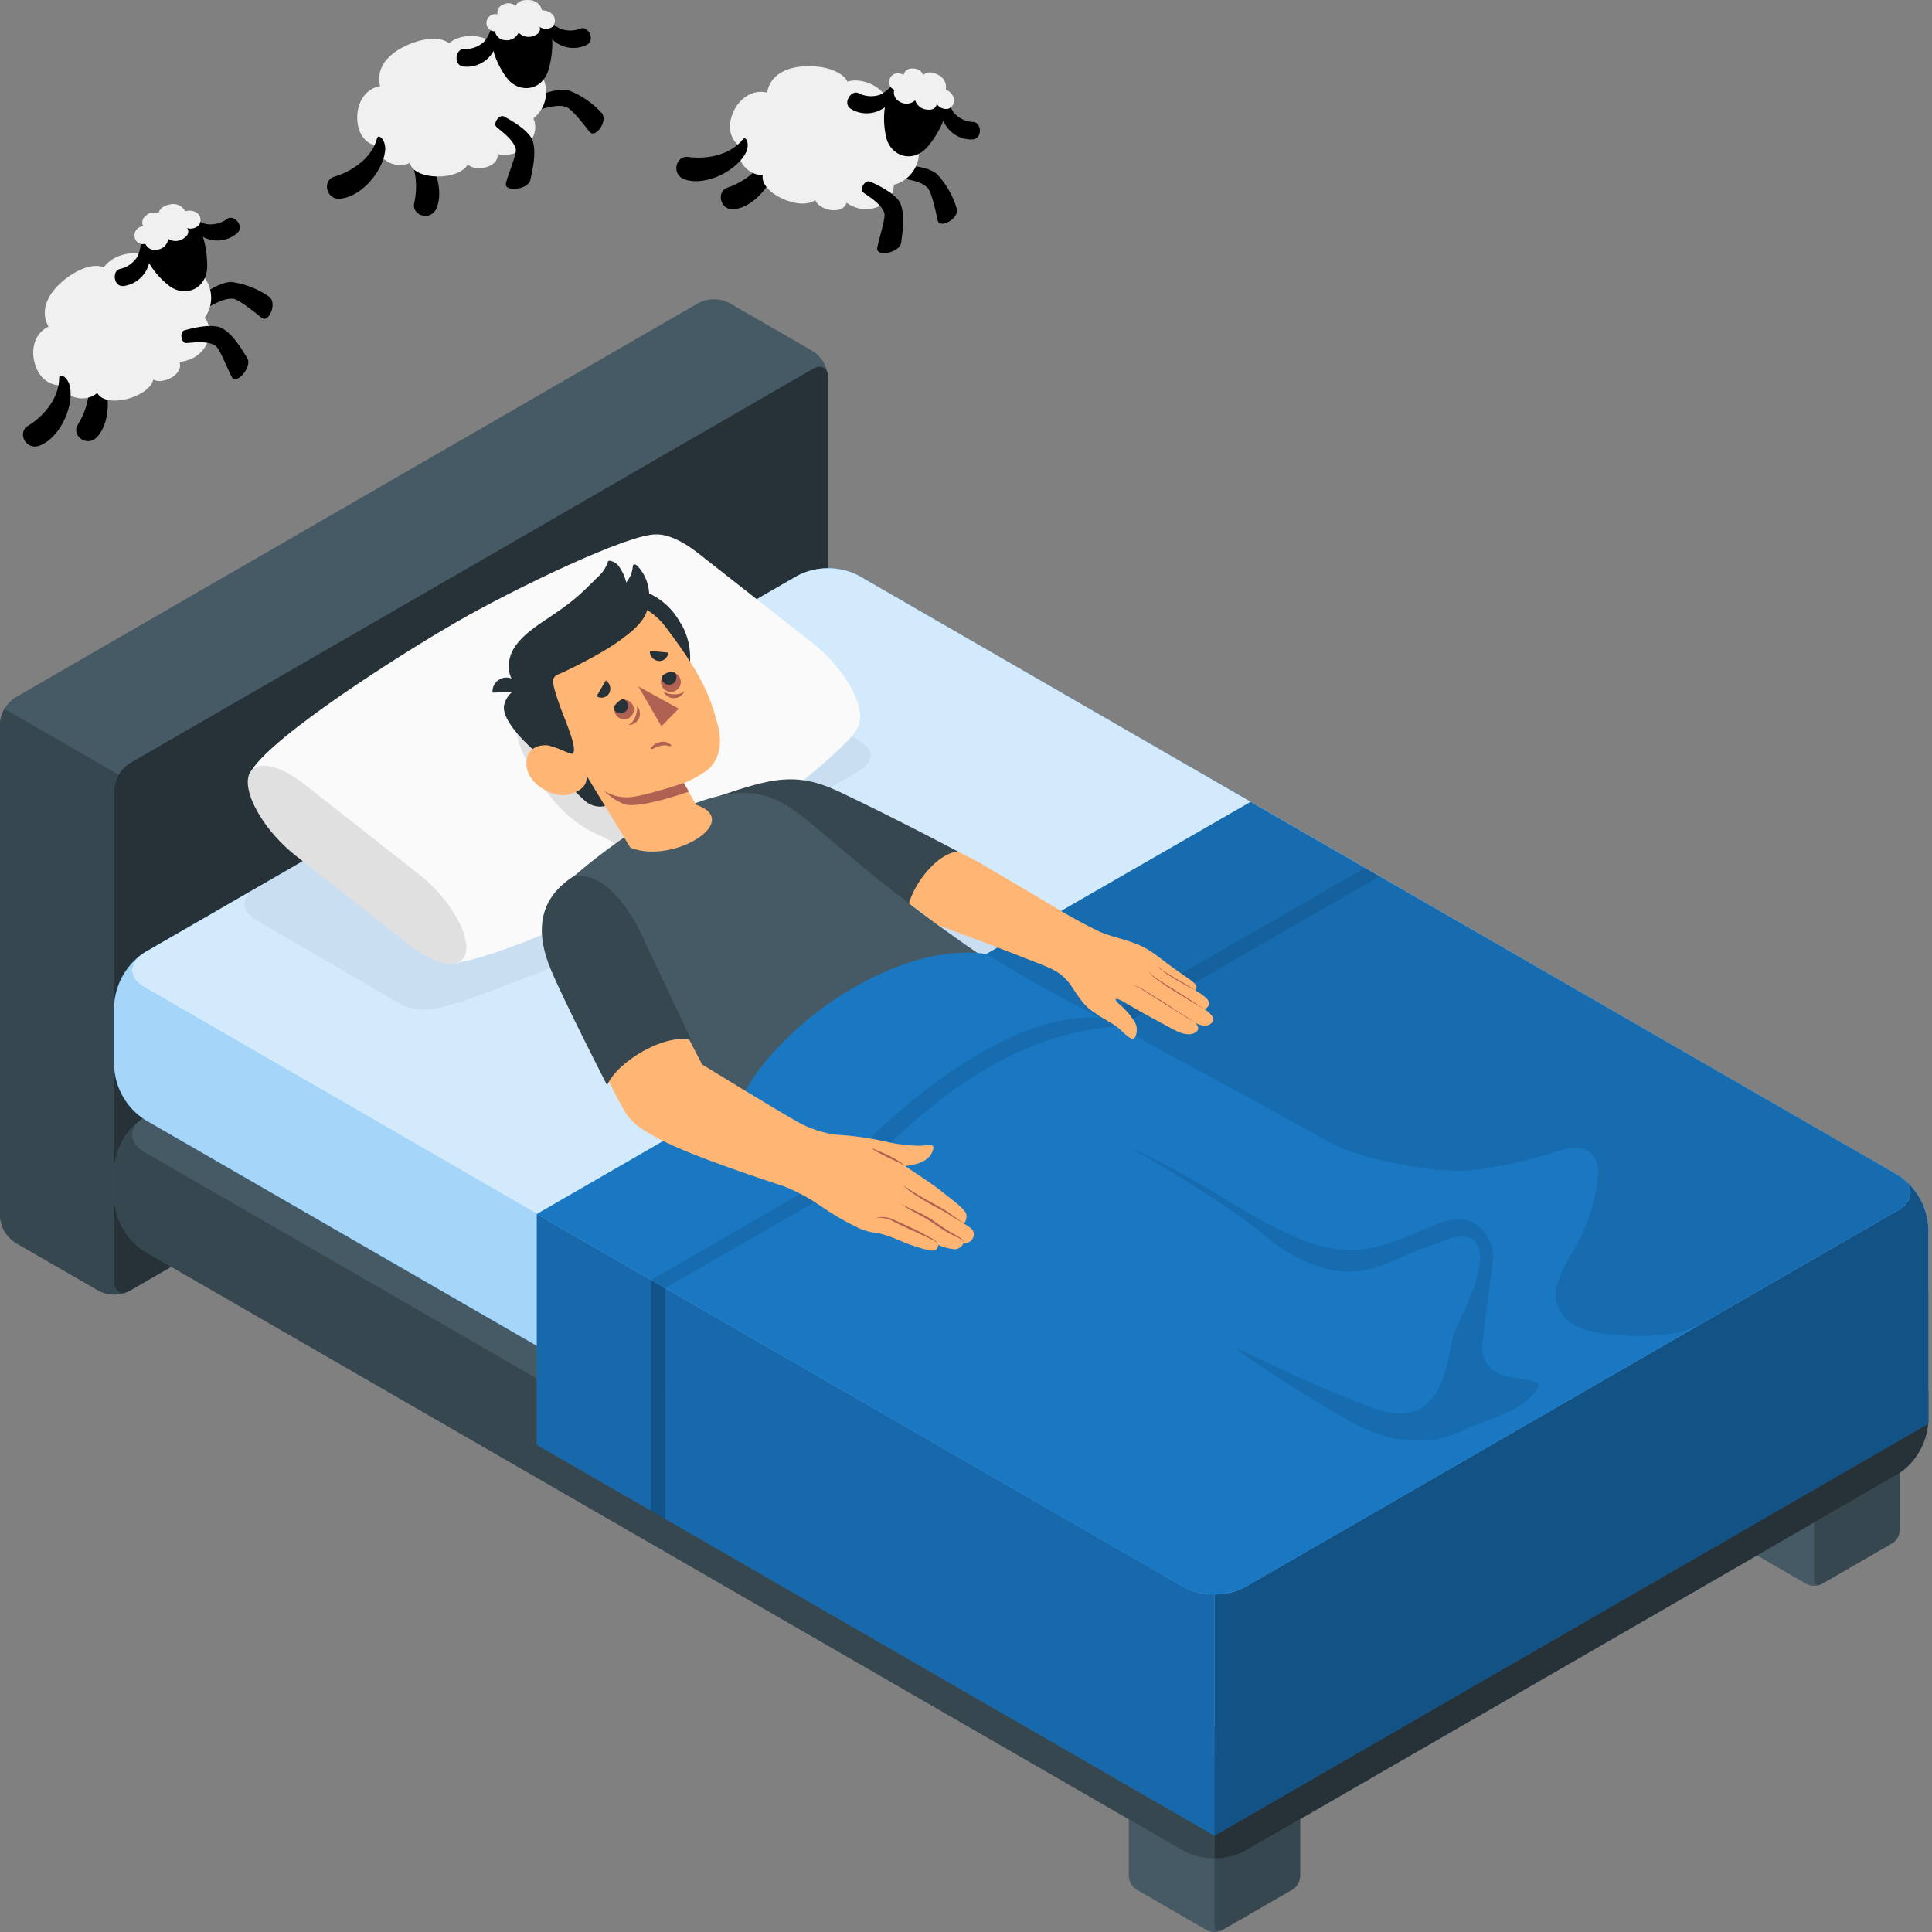 <svg width="71" height="71" viewBox="0 0 71 71" fill="none" xmlns="http://www.w3.org/2000/svg">
<rect x="0" y="0" width="71" height="71" fill="#808080" stroke="none"/>
<path d="M3.639 47.44L0.559 45.663C0.396 45.557 0.261 45.414 0.163 45.245C0.066 45.077 0.01 44.888 0 44.693V26.601C0.01 26.407 0.067 26.218 0.164 26.05C0.261 25.882 0.397 25.739 0.559 25.634L25.675 11.131C25.849 11.043 26.04 10.998 26.235 10.998C26.429 10.998 26.62 11.043 26.794 11.131L29.873 12.906C30.036 13.012 30.171 13.155 30.269 13.323C30.366 13.492 30.422 13.68 30.433 13.874V31.972C30.422 32.166 30.366 32.354 30.269 32.523C30.171 32.691 30.036 32.834 29.873 32.939L4.757 47.44C4.584 47.528 4.392 47.574 4.198 47.574C4.004 47.574 3.812 47.528 3.639 47.44Z" fill="#455A64"/>
<path d="M30.433 13.878V31.972C30.422 32.166 30.366 32.354 30.269 32.523C30.172 32.691 30.036 32.834 29.873 32.939L4.758 47.44C4.448 47.62 4.198 47.474 4.198 47.118V29.026C4.208 28.831 4.264 28.642 4.362 28.474C4.459 28.305 4.595 28.162 4.758 28.056L29.873 13.556C30.183 13.378 30.433 13.522 30.433 13.878Z" fill="#263238"/>
<path d="M4.628 47.503C4.468 47.561 4.297 47.586 4.127 47.575C3.957 47.565 3.791 47.52 3.639 47.443L0.559 45.666C0.397 45.56 0.261 45.417 0.164 45.248C0.067 45.08 0.011 44.891 0 44.697V26.601C0.007 26.407 0.063 26.217 0.164 26.051L4.362 28.473C4.261 28.64 4.205 28.829 4.198 29.024V47.121C4.196 47.425 4.376 47.575 4.628 47.503Z" fill="#37474F"/>
<path d="M47.501 64.269L44.912 62.775C44.826 62.73 44.73 62.707 44.633 62.707C44.535 62.707 44.44 62.73 44.353 62.775L41.763 64.269C41.68 64.321 41.612 64.393 41.565 64.478C41.556 64.494 41.551 64.514 41.542 64.53C41.507 64.6 41.486 64.676 41.482 64.753V68.955C41.488 69.047 41.514 69.137 41.559 69.218C41.603 69.299 41.666 69.369 41.741 69.422C41.741 69.422 41.754 69.435 41.761 69.439L44.349 70.933L44.384 70.946C44.415 70.962 44.447 70.974 44.481 70.984C44.53 70.995 44.58 71 44.63 71C44.727 71.002 44.823 70.979 44.909 70.933L47.499 69.439C47.58 69.386 47.648 69.314 47.696 69.23C47.745 69.146 47.773 69.052 47.778 68.955V64.753C47.773 64.656 47.745 64.562 47.697 64.478C47.649 64.394 47.582 64.323 47.501 64.269Z" fill="#455A64"/>
<path d="M44.91 70.933L47.5 69.439C47.581 69.386 47.649 69.314 47.698 69.23C47.746 69.146 47.774 69.052 47.779 68.955V64.753C47.779 64.573 47.655 64.503 47.5 64.591L44.912 66.086C44.831 66.139 44.763 66.21 44.714 66.294C44.665 66.378 44.637 66.473 44.631 66.57V70.771C44.631 70.951 44.757 71.023 44.91 70.933Z" fill="#37474F"/>
<path d="M69.535 51.546L66.947 50.052C66.86 50.007 66.764 49.984 66.667 49.984C66.57 49.984 66.474 50.007 66.388 50.052L63.798 51.546C63.715 51.598 63.647 51.669 63.6 51.755C63.6 51.771 63.585 51.791 63.576 51.807C63.541 51.876 63.522 51.952 63.519 52.03V56.232C63.525 56.324 63.551 56.414 63.596 56.495C63.64 56.575 63.703 56.645 63.778 56.699C63.784 56.705 63.791 56.711 63.798 56.715L66.388 58.21C66.398 58.215 66.409 58.219 66.42 58.223C66.451 58.238 66.484 58.251 66.517 58.26C66.566 58.271 66.616 58.277 66.666 58.277C66.764 58.279 66.861 58.256 66.947 58.21L69.535 56.715C69.617 56.663 69.684 56.591 69.733 56.507C69.781 56.423 69.809 56.328 69.814 56.232V52.03C69.809 51.933 69.781 51.839 69.732 51.755C69.684 51.671 69.616 51.599 69.535 51.546Z" fill="#455A64"/>
<path d="M66.947 58.21L69.536 56.715C69.617 56.662 69.685 56.591 69.733 56.507C69.781 56.423 69.809 56.328 69.814 56.231V52.03C69.814 51.85 69.689 51.78 69.534 51.868L66.946 53.363C66.864 53.416 66.796 53.487 66.747 53.572C66.698 53.656 66.67 53.751 66.665 53.848V58.052C66.667 58.231 66.787 58.3 66.947 58.21Z" fill="#37474F"/>
<path d="M29.314 27.198L5.317 41.048C4.99 41.26 4.718 41.547 4.523 41.884C4.328 42.222 4.216 42.601 4.196 42.99V44.051C4.217 44.44 4.329 44.818 4.524 45.155C4.718 45.492 4.989 45.778 5.315 45.99L43.512 68.025C43.859 68.201 44.242 68.293 44.631 68.293C45.02 68.293 45.403 68.201 45.75 68.025L69.747 54.176C70.073 53.964 70.344 53.678 70.538 53.341C70.733 53.005 70.845 52.627 70.865 52.239V51.177C70.844 50.789 70.732 50.411 70.538 50.074C70.344 49.737 70.072 49.451 69.747 49.239L31.551 27.198C31.205 27.022 30.822 26.93 30.433 26.93C30.044 26.93 29.66 27.022 29.314 27.198Z" fill="#455A64"/>
<path d="M70.865 51.172V52.233C70.844 52.621 70.731 52.999 70.537 53.336C70.343 53.673 70.072 53.959 69.746 54.172L45.744 68.027C45.4 68.209 45.015 68.301 44.625 68.293V64.647C45.015 64.655 45.4 64.563 45.744 64.381L69.741 50.532C70.317 50.197 70.356 49.672 69.854 49.312C70.148 49.529 70.391 49.809 70.566 50.13C70.741 50.451 70.843 50.807 70.865 51.172Z" fill="#263238"/>
<path d="M5.317 42.344C4.729 42.006 4.702 41.469 5.232 41.111C4.93 41.327 4.681 41.608 4.501 41.933C4.322 42.258 4.218 42.62 4.196 42.99V44.051C4.217 44.44 4.329 44.818 4.524 45.155C4.718 45.492 4.989 45.778 5.315 45.99L43.512 68.025C43.856 68.209 44.241 68.301 44.631 68.293V64.647C44.241 64.655 43.856 64.563 43.512 64.381L5.317 42.344Z" fill="#37474F"/>
<path d="M29.314 21.15L5.317 34.999C4.99 35.211 4.718 35.498 4.523 35.836C4.328 36.173 4.216 36.552 4.196 36.942V39.204C4.217 39.593 4.329 39.972 4.524 40.309C4.719 40.646 4.99 40.933 5.317 41.145L43.512 63.18C43.859 63.355 44.242 63.447 44.631 63.447C45.02 63.447 45.403 63.355 45.75 63.18L69.747 49.331C70.073 49.118 70.344 48.833 70.538 48.496C70.733 48.159 70.845 47.782 70.865 47.393V45.123C70.844 44.735 70.732 44.357 70.538 44.02C70.344 43.683 70.072 43.397 69.747 43.185L31.551 21.15C31.205 20.974 30.822 20.881 30.433 20.881C30.044 20.881 29.66 20.974 29.314 21.15Z" fill="#2196F3"/>
<path opacity="0.8" d="M5.317 36.289L43.512 58.333C43.859 58.508 44.242 58.6 44.631 58.6C45.02 58.6 45.403 58.508 45.75 58.333L69.747 44.483C70.365 44.123 70.365 43.548 69.747 43.19L31.551 21.15C31.205 20.974 30.822 20.881 30.433 20.881C30.044 20.881 29.66 20.974 29.314 21.15L5.317 34.999C4.698 35.361 4.698 35.94 5.317 36.289Z" fill="white"/>
<path opacity="0.05" d="M9.445 33.832L14.661 36.862C15.28 37.222 15.902 37.132 16.787 36.862C17.672 36.592 20.602 35.423 20.602 35.423C20.602 35.423 21.08 37.316 23.082 39.886C23.845 40.864 25.291 42.702 27.719 44.023L41.971 35.654L30.427 28.988L31.476 28.394C32.257 27.921 32.095 27.517 31.476 27.159L25.122 23.502L9.441 32.619C8.824 32.977 8.826 33.475 9.445 33.832Z" fill="black"/>
<path opacity="0.5" d="M70.865 45.123V47.388C70.844 47.776 70.731 48.153 70.537 48.49C70.343 48.826 70.072 49.112 69.746 49.325L45.744 63.179C45.4 63.362 45.015 63.454 44.625 63.446V58.591C45.015 58.599 45.4 58.508 45.744 58.325L69.741 44.476C70.317 44.141 70.356 43.616 69.854 43.256C70.149 43.474 70.393 43.755 70.567 44.077C70.742 44.4 70.844 44.757 70.865 45.123Z" fill="white"/>
<path opacity="0.6" d="M5.317 36.289C4.729 35.95 4.702 35.413 5.232 35.055C4.929 35.272 4.679 35.554 4.5 35.88C4.321 36.207 4.217 36.57 4.196 36.941V39.204C4.217 39.593 4.329 39.971 4.524 40.309C4.719 40.646 4.99 40.932 5.317 41.145L43.512 63.18C43.856 63.362 44.241 63.454 44.631 63.446V58.591C44.241 58.599 43.856 58.507 43.512 58.325L5.317 36.289Z" fill="white"/>
<path d="M31.602 26.432C31.69 25.713 30.911 24.454 29.862 23.632L25.641 20.317C25.055 19.856 24.508 19.628 24.125 19.64C23.136 19.594 18.909 21.63 16.801 22.844C14.693 24.058 10.07 27.006 9.247 28.308C8.973 28.734 15.822 35.569 16.787 35.389C18.932 34.981 22.95 33.074 25.047 31.792C28.476 29.7 30.49 27.921 31.217 27.155C31.562 26.786 31.584 26.585 31.602 26.432Z" fill="#FAFAFA"/>
<path d="M20.296 24.835C18.778 25.706 18.677 26.79 19.422 28.072C19.918 28.927 20.681 30.108 21.962 30.668C22.73 31.004 23.086 31.337 23.642 32.019C23.652 32.031 23.66 32.046 23.669 32.058C24.42 31.68 25.156 31.283 25.827 30.905L20.296 24.835Z" fill="#E0E0E0"/>
<path d="M10.851 31.432L15.072 34.747C16.122 35.571 17.051 35.646 17.133 34.927C17.216 34.208 16.443 32.949 15.394 32.127L11.173 28.812C10.124 27.988 9.194 27.912 9.112 28.632C9.029 29.351 9.799 30.603 10.851 31.432Z" fill="#E0E0E0"/>
<path d="M36.093 31.763C35.597 31.472 35.023 31.207 32.856 30.144C31.142 29.31 30.482 28.948 29.696 28.768C28.744 28.549 27.706 28.884 26.582 29.202L33.106 33.475L36.093 31.763Z" fill="#FFB573"/>
<path d="M26.465 29.238C28.332 28.621 29.24 28.339 30.835 29.094C32.911 30.073 35.209 31.297 35.209 31.297C34.404 31.331 33.218 32.776 33.297 33.981L26.465 29.238Z" fill="#37474F"/>
<path d="M23.173 30.614C22.454 31.098 21.763 31.624 21.105 32.19C20.565 32.706 21.13 32.869 21.285 33.591C22.184 37.873 29.697 41.684 29.697 41.684L37.143 35.841C34.906 34.383 32.765 32.781 30.735 31.046C28.936 29.524 28.141 28.65 25.837 29.418C23.941 30.046 23.173 30.614 23.173 30.614Z" fill="#455A64"/>
<path d="M25.014 22.912C24.857 22.613 24.641 22.348 24.378 22.134C24.116 21.921 23.813 21.762 23.488 21.668C23.163 21.575 22.822 21.548 22.486 21.59C22.151 21.631 21.827 21.74 21.534 21.91C21.242 22.08 20.987 22.308 20.784 22.579C20.582 22.85 20.437 23.16 20.357 23.489C20.278 23.818 20.266 24.159 20.322 24.493C20.378 24.826 20.501 25.145 20.683 25.43C20.705 25.468 20.732 25.504 20.755 25.542L20.289 26.993L19.147 25.385C19.131 25.25 19.065 25.125 18.962 25.035C18.859 24.945 18.726 24.897 18.59 24.9C18.521 24.902 18.453 24.919 18.39 24.949C18.328 24.978 18.272 25.02 18.227 25.072C18.181 25.124 18.146 25.184 18.124 25.25C18.103 25.316 18.095 25.385 18.101 25.454L18.82 25.429C18.676 25.552 18.574 25.716 18.529 25.9C18.413 26.364 19.113 27.195 20.002 27.891C20.002 27.891 21.313 29.33 21.62 29.524C21.812 29.636 22.039 29.671 22.255 29.619L21.944 26.5C22.429 26.691 22.961 26.725 23.466 26.599C23.971 26.473 24.424 26.192 24.762 25.797C25.101 25.401 25.308 24.91 25.354 24.391C25.401 23.873 25.284 23.353 25.021 22.903L25.014 22.912Z" fill="#263238"/>
<path d="M20.906 27.475C20.82 27.632 20.482 27.486 20.219 27.41C19.957 27.335 19.286 27.41 19.347 28.13C19.408 28.849 20.356 29.321 20.852 29.209C21.71 29.015 21.547 28.49 21.547 28.49L23.165 31.152C24.737 31.781 27.327 30.175 25.584 29.576L25.119 28.783C25.421 28.66 25.708 28.503 25.975 28.315C26.46 27.921 26.55 27.306 26.376 26.635C26.095 25.556 25.757 24.754 24.477 23.061C23.083 21.196 20.744 22.529 19.95 24.058C19.154 25.587 20.906 27.475 20.906 27.475Z" fill="#FFB573"/>
<path d="M23.405 25.941C23.445 26.069 23.367 26.524 23.09 26.642C23.172 26.644 23.253 26.622 23.322 26.578C23.392 26.534 23.447 26.471 23.48 26.396C23.514 26.321 23.525 26.238 23.511 26.157C23.498 26.076 23.461 26.001 23.405 25.941Z" fill="#AF6152"/>
<path d="M24.383 25.411C24.483 25.497 24.933 25.605 25.151 25.398C25.12 25.474 25.067 25.539 25 25.585C24.932 25.632 24.853 25.657 24.771 25.658C24.689 25.66 24.608 25.637 24.539 25.593C24.47 25.549 24.416 25.485 24.383 25.411Z" fill="#AF6152"/>
<path d="M24.66 27.38C24.609 27.327 24.545 27.289 24.474 27.27C24.403 27.251 24.328 27.252 24.257 27.272C24.128 27.294 24.012 27.366 23.934 27.471C23.927 27.479 23.922 27.488 23.921 27.498C23.921 27.574 24.083 27.477 24.101 27.466C24.163 27.437 24.228 27.416 24.295 27.403C24.354 27.391 24.415 27.387 24.475 27.392C24.503 27.394 24.531 27.398 24.558 27.405C24.585 27.416 24.613 27.422 24.642 27.423C24.671 27.423 24.666 27.389 24.66 27.38Z" fill="#AF6152"/>
<path d="M23.289 26.142C23.276 26.212 23.241 26.277 23.191 26.327C23.141 26.378 23.076 26.412 23.006 26.426C22.936 26.44 22.864 26.433 22.798 26.405C22.732 26.378 22.676 26.332 22.637 26.272C22.597 26.213 22.576 26.143 22.577 26.071C22.577 26 22.599 25.93 22.639 25.871C22.679 25.812 22.736 25.767 22.802 25.74C22.868 25.713 22.941 25.707 23.011 25.722C23.103 25.741 23.184 25.796 23.236 25.875C23.288 25.954 23.307 26.05 23.289 26.142Z" fill="#AF6152"/>
<path d="M24.995 24.943C25.018 25.01 25.021 25.083 25.003 25.152C24.985 25.221 24.947 25.283 24.893 25.331C24.84 25.378 24.774 25.408 24.703 25.418C24.632 25.427 24.56 25.415 24.496 25.384C24.432 25.352 24.379 25.303 24.343 25.241C24.308 25.179 24.291 25.108 24.296 25.037C24.301 24.966 24.327 24.898 24.371 24.841C24.414 24.785 24.474 24.742 24.541 24.72C24.631 24.69 24.729 24.697 24.814 24.739C24.899 24.78 24.964 24.854 24.995 24.943Z" fill="#AF6152"/>
<path d="M24.995 24.943C25.018 25.01 25.021 25.083 25.003 25.152C24.985 25.221 24.947 25.283 24.893 25.331C24.84 25.378 24.774 25.408 24.703 25.418C24.632 25.427 24.56 25.415 24.496 25.384C24.432 25.352 24.379 25.303 24.343 25.241C24.308 25.179 24.291 25.108 24.296 25.037C24.301 24.966 24.327 24.898 24.371 24.841C24.414 24.785 24.474 24.742 24.541 24.72C24.631 24.69 24.729 24.697 24.814 24.739C24.899 24.78 24.964 24.854 24.995 24.943Z" fill="#AF6152"/>
<path d="M24.674 25.15C24.605 25.173 24.53 25.168 24.465 25.136C24.399 25.104 24.349 25.048 24.325 24.979C24.275 24.837 24.392 24.776 24.536 24.725C24.68 24.675 24.793 24.657 24.843 24.801C24.866 24.869 24.862 24.945 24.83 25.01C24.798 25.075 24.742 25.125 24.674 25.15Z" fill="#263238"/>
<path d="M22.991 26.144C22.965 26.169 22.934 26.188 22.901 26.201C22.867 26.213 22.831 26.219 22.795 26.218C22.759 26.217 22.724 26.208 22.691 26.193C22.658 26.178 22.629 26.156 22.605 26.13C22.502 26.018 22.583 25.916 22.695 25.813C22.806 25.711 22.903 25.646 23.008 25.758C23.032 25.784 23.051 25.815 23.063 25.849C23.076 25.883 23.081 25.918 23.08 25.954C23.078 25.99 23.07 26.025 23.054 26.058C23.039 26.091 23.018 26.12 22.991 26.144Z" fill="#263238"/>
<path d="M21.036 27.697C20.972 27.736 20.473 27.463 20.22 27.409C19.871 27.335 19.067 25.277 19.067 25.277C18.912 25.15 18.798 24.98 18.739 24.788C18.679 24.596 18.677 24.391 18.732 24.198C18.862 23.589 19.554 23.108 20.036 22.788C20.38 22.558 20.723 22.326 21.044 22.069C21.364 21.811 21.657 21.517 21.943 21.227C22.121 21.079 22.256 20.886 22.333 20.668C22.336 20.649 22.345 20.631 22.358 20.617C22.367 20.611 22.377 20.608 22.387 20.606C22.397 20.604 22.408 20.604 22.418 20.607C22.549 20.633 22.665 20.706 22.745 20.813C22.872 20.991 22.964 21.192 23.015 21.405C23.08 21.32 23.137 21.228 23.184 21.132C23.221 21.025 23.246 20.913 23.258 20.801C23.259 20.786 23.264 20.773 23.272 20.761C23.277 20.755 23.284 20.75 23.291 20.747C23.299 20.743 23.307 20.741 23.315 20.741C23.34 20.744 23.364 20.752 23.386 20.765C23.408 20.778 23.427 20.795 23.441 20.815C23.642 21.034 23.778 21.305 23.831 21.598C23.886 21.89 23.863 22.191 23.767 22.472C23.612 22.9 23.227 23.202 22.867 23.47C22.08 24.069 20.686 24.715 20.491 24.795C20.225 24.905 20.312 25.175 20.56 25.903C20.79 26.535 21.259 27.562 21.036 27.697Z" fill="#263238"/>
<path d="M25.125 28.774C25.125 28.774 23.648 29.278 23.103 29.299C22.787 29.314 22.473 29.232 22.204 29.065C22.409 29.272 22.654 29.436 22.923 29.546C23.454 29.758 25.317 29.09 25.317 29.09L25.125 28.774Z" fill="#AF6152"/>
<path d="M21.925 25.588L22.262 25.006C22.338 25.055 22.394 25.13 22.417 25.218C22.44 25.306 22.429 25.399 22.386 25.479C22.364 25.517 22.334 25.55 22.298 25.577C22.263 25.603 22.222 25.622 22.179 25.632C22.136 25.642 22.091 25.644 22.048 25.636C22.004 25.629 21.963 25.613 21.925 25.588Z" fill="#263238"/>
<path d="M23.88 23.919L24.556 23.983C24.554 24.027 24.543 24.07 24.524 24.11C24.505 24.15 24.477 24.186 24.443 24.215C24.41 24.244 24.37 24.266 24.328 24.279C24.286 24.292 24.241 24.297 24.197 24.292C24.107 24.281 24.024 24.237 23.965 24.168C23.907 24.099 23.876 24.01 23.88 23.919Z" fill="#263238"/>
<path d="M23.461 25.227L24.308 26.691L24.94 26.042L23.461 25.227Z" fill="#AF6152"/>
<path opacity="0.1" d="M32.001 41.598C31.374 41.232 30.782 40.811 30.231 40.339C29.79 39.94 29.375 39.404 29.558 38.837L27.078 40.276C27.513 41.195 28.549 41.742 29.432 42.255C29.912 42.526 30.392 42.789 30.871 43.046L31.432 43.337C34.17 44.737 37.024 45.908 39.873 47.075C40.218 47.217 40.593 47.363 40.952 47.276L32.001 41.598Z" fill="black"/>
<path d="M19.726 44.616V53.096L44.631 67.46V58.591C44.241 58.599 43.856 58.508 43.512 58.325L19.726 44.616Z" fill="#2196F3"/>
<path opacity="0.3" d="M19.726 44.616V53.096L44.631 67.46V58.591C44.241 58.599 43.856 58.508 43.512 58.325L19.726 44.616Z" fill="black"/>
<path d="M69.747 44.478C70.323 44.143 70.362 43.618 69.86 43.258C70.154 43.477 70.397 43.757 70.57 44.079C70.744 44.401 70.845 44.758 70.866 45.123V52.318L44.631 67.46V58.591C45.021 58.599 45.406 58.507 45.75 58.325L69.747 44.478Z" fill="#2196F3"/>
<path opacity="0.45" d="M69.747 44.478C70.323 44.143 70.362 43.618 69.86 43.258C70.154 43.477 70.397 43.757 70.57 44.079C70.744 44.401 70.845 44.758 70.866 45.123V52.318L44.631 67.46V58.591C45.021 58.599 45.406 58.507 45.75 58.325L69.747 44.478Z" fill="black"/>
<path d="M69.746 43.184L45.96 29.468L36.248 35.058C33.01 34.585 28.709 37.56 27.314 40.233L19.724 44.616L43.51 58.332C43.857 58.508 44.24 58.599 44.629 58.599C45.018 58.599 45.401 58.508 45.748 58.332L69.745 44.483C70.365 44.12 70.365 43.542 69.746 43.184Z" fill="#2196F3"/>
<path opacity="0.2" d="M69.746 43.184L45.96 29.468L36.248 35.058C33.01 34.585 28.709 37.56 27.314 40.233L19.724 44.616L43.51 58.332C43.857 58.508 44.24 58.599 44.629 58.599C45.018 58.599 45.401 58.508 45.748 58.332L69.745 44.483C70.365 44.12 70.365 43.542 69.746 43.184Z" fill="black"/>
<path opacity="0.1" d="M69.746 43.184L45.96 29.468L36.247 35.058C37.817 36.035 39.438 36.927 41.104 37.731C42.301 38.423 45.627 40.156 48.879 41.999C49.929 42.594 52.836 43.147 54.095 43.008C55.203 42.875 56.294 42.628 57.35 42.271C57.548 42.2 57.758 42.17 57.967 42.182C58.877 42.276 58.784 43.184 58.633 43.828C58.462 44.683 58.132 45.498 57.658 46.229C57.463 46.571 57.306 46.933 57.19 47.309C57.075 47.99 57.411 48.51 58.063 48.798C58.714 49.086 61.275 49.366 62.518 48.648L69.75 44.474C70.362 44.121 70.362 43.54 69.746 43.184Z" fill="black"/>
<path opacity="0.1" d="M48.189 51.397C47.676 51.085 47.17 50.762 46.671 50.427C46.475 50.296 45.592 49.722 45.373 49.528C46.022 49.814 46.662 50.111 47.304 50.415C48.006 50.746 48.715 51.062 49.438 51.346C50.409 51.728 51.776 52.438 52.607 51.415C53.105 50.807 53.222 49.926 53.387 49.156C53.456 48.837 53.853 48.177 54.118 47.436C54.506 46.348 54.645 45.186 53.342 45.499C53.141 45.548 52.803 45.706 52.596 45.767C51.679 46.05 50.844 46.623 49.889 46.719C48.63 46.843 47.355 46.159 46.439 45.373C45.387 44.474 42.882 42.943 41.682 42.253C41.581 42.195 41.589 42.236 41.502 42.156C42.042 42.359 43.815 43.336 44.308 43.625C44.684 43.846 45.045 44.089 45.423 44.309C46.128 44.731 46.857 45.114 47.605 45.454C48.344 45.809 49.162 45.97 49.981 45.924C50.94 45.839 51.815 45.373 52.709 45.024C53.051 44.861 53.428 44.787 53.806 44.809C54.404 44.886 54.904 45.634 54.871 46.213C54.871 46.231 54.871 46.249 54.871 46.267C54.758 47.244 54.593 48.213 54.501 49.195C54.447 49.486 54.479 49.786 54.593 50.059C54.686 50.2 54.808 50.321 54.951 50.412C55.094 50.503 55.254 50.564 55.422 50.589C55.753 50.665 56.096 50.676 56.418 50.78C56.461 50.79 56.5 50.813 56.53 50.846C56.58 50.918 56.53 51.016 56.477 51.084C56.166 51.461 55.766 51.757 55.314 51.944C54.87 52.145 54.402 52.289 53.954 52.483C53.609 52.655 53.247 52.792 52.875 52.892C52.637 52.931 52.396 52.948 52.155 52.944C51.736 52.944 50.916 52.944 49.652 52.255C49.161 51.971 48.668 51.685 48.189 51.397Z" fill="black"/>
<path opacity="0.2" d="M23.925 47.039V55.537L24.45 55.823L24.448 47.341L23.925 47.039Z" fill="black"/>
<path opacity="0.1" d="M23.925 47.039L30.88 43.023C32.565 40.979 37.087 37.029 40.563 37.416L50.163 31.891L50.702 32.209L41.103 37.727C37.621 37.907 34.418 40.089 31.437 43.312L24.448 47.337L23.925 47.039Z" fill="black"/>
<path d="M28.858 43.614C28.212 43.397 25.477 42.51 24.291 41.889C23.228 41.33 23.108 41.139 22.737 40.442C22.264 39.542 21.5 38.085 20.579 36.085C19.724 34.229 20.496 33.225 21.02 32.618L23.135 33.95L25.8 39.118C25.8 39.118 28.437 40.736 29.334 41.242C29.756 41.473 30.216 41.627 30.692 41.697C31.316 41.73 31.936 41.815 32.545 41.952C32.961 42.051 33.386 42.103 33.813 42.107C34.173 42.086 34.367 42.015 34.284 42.274C34.176 42.605 33.867 42.778 33.266 42.852C33.684 43.145 34.18 43.445 34.585 43.767C34.989 44.089 35.453 44.424 35.509 44.611C35.523 44.673 35.523 44.738 35.508 44.801C35.493 44.863 35.464 44.921 35.423 44.971C35.55 45.028 35.663 45.113 35.754 45.219C35.78 45.272 35.791 45.331 35.786 45.39C35.781 45.449 35.76 45.505 35.724 45.552C35.689 45.6 35.642 45.637 35.587 45.659C35.532 45.681 35.472 45.687 35.414 45.677C35.386 45.742 35.342 45.798 35.285 45.839C35.228 45.88 35.162 45.905 35.092 45.911C34.879 45.892 34.671 45.838 34.477 45.749C34.477 45.749 34.498 46.016 34.137 45.947C33.76 45.858 33.392 45.734 33.038 45.577C32.795 45.469 32.544 45.383 32.286 45.319C32 45.295 31.722 45.216 31.466 45.087C31.003 44.862 30.558 44.6 30.137 44.305C29.737 44.029 29.308 43.798 28.858 43.614Z" fill="#FFB573"/>
<path d="M31.998 42.177C32.22 42.271 32.441 42.357 32.657 42.463C32.765 42.515 32.871 42.572 32.973 42.634C33.077 42.695 33.175 42.765 33.267 42.843C33.053 42.735 32.839 42.634 32.624 42.532C32.517 42.478 32.409 42.425 32.304 42.368C32.197 42.313 32.095 42.249 31.998 42.177Z" fill="#AF6152"/>
<path d="M35.423 44.956C35.224 44.852 35.03 44.738 34.844 44.613C34.653 44.494 34.453 44.393 34.254 44.285C34.054 44.178 33.863 44.061 33.675 43.937C33.481 43.819 33.304 43.677 33.146 43.516C33.23 43.589 33.321 43.654 33.417 43.712C33.513 43.773 33.608 43.83 33.705 43.892C33.899 44.005 34.094 44.116 34.291 44.224C34.489 44.332 34.687 44.437 34.874 44.568C35.061 44.699 35.234 44.836 35.423 44.956Z" fill="#AF6152"/>
<path d="M35.413 45.663C35.413 45.634 35.397 45.611 35.377 45.591C35.356 45.572 35.333 45.556 35.309 45.541C35.261 45.51 35.211 45.483 35.16 45.46C35.059 45.406 34.953 45.362 34.85 45.307C34.649 45.195 34.46 45.062 34.27 44.934C34.082 44.805 33.886 44.691 33.681 44.591C33.477 44.484 33.279 44.364 33.09 44.231C33.291 44.341 33.502 44.433 33.708 44.532C33.919 44.626 34.121 44.738 34.313 44.866C34.492 44.999 34.687 45.129 34.879 45.249C34.974 45.31 35.079 45.359 35.178 45.42C35.226 45.451 35.275 45.481 35.322 45.517C35.345 45.535 35.366 45.554 35.385 45.577C35.397 45.587 35.406 45.601 35.411 45.616C35.416 45.631 35.417 45.647 35.413 45.663Z" fill="#AF6152"/>
<path d="M34.477 45.735C34.415 45.647 34.328 45.581 34.227 45.544C34.132 45.496 34.033 45.453 33.934 45.407C33.738 45.312 33.544 45.228 33.347 45.136C33.151 45.044 32.959 44.956 32.767 44.852C32.574 44.759 32.355 44.733 32.146 44.776C32.25 44.741 32.359 44.724 32.468 44.726C32.579 44.731 32.688 44.755 32.79 44.798C32.988 44.886 33.184 44.978 33.38 45.068C33.576 45.157 33.774 45.247 33.959 45.357C34.054 45.407 34.151 45.456 34.245 45.512C34.344 45.559 34.426 45.637 34.477 45.735Z" fill="#AF6152"/>
<path d="M21.102 32.19C19.834 32.99 19.628 34.168 20.253 35.656C20.759 36.857 22.311 39.884 22.311 39.884C22.683 39.003 24.469 37.954 25.408 38.226L23.707 34.629C23.707 34.629 22.66 32.001 21.102 32.19Z" fill="#37474F"/>
<path d="M38.536 33.204C39.114 33.564 39.71 33.896 40.321 34.197C40.84 34.45 41.4 34.501 42.001 34.795C42.403 34.992 42.783 35.344 43.292 35.695C43.891 36.107 44.067 36.204 43.929 36.396C43.929 36.396 44.108 36.502 44.175 36.553C44.508 36.785 44.497 36.956 44.272 37.092C44.272 37.092 44.675 37.351 44.576 37.524C44.42 37.796 44.078 37.677 43.911 37.58C43.911 37.58 44.125 37.747 43.988 37.893C43.851 38.038 43.569 38.073 43.153 37.848C42.738 37.623 41.932 37.2 41.394 36.875C40.857 36.549 40.974 36.774 41.141 36.907C41.344 37.078 41.521 37.277 41.666 37.499C41.73 37.588 41.768 37.693 41.776 37.803C41.785 37.912 41.763 38.022 41.713 38.119C41.614 38.276 41.403 38.058 41.173 37.841C40.943 37.623 40.553 37.45 40.303 37.27C40.053 37.091 39.898 37.055 39.419 36.306C39 35.65 38.576 35.576 37.642 35.2C36.997 34.943 35.563 34.402 34.48 33.997C34.166 33.767 33.833 33.515 33.48 33.247L35.946 31.677C35.946 31.677 37.752 32.733 38.536 33.204Z" fill="#FFB573"/>
<path d="M43.911 37.58C43.519 37.348 43.142 37.096 42.757 36.861L42.183 36.501C41.989 36.386 41.814 36.222 41.579 36.213C41.694 36.215 41.806 36.244 41.908 36.298L42.197 36.477L42.782 36.837L43.348 37.213C43.537 37.321 43.724 37.449 43.911 37.58Z" fill="#AF6152"/>
<path d="M44.272 37.093C43.901 36.886 43.542 36.663 43.18 36.441C43 36.328 42.821 36.217 42.65 36.093C42.563 36.03 42.47 35.968 42.394 35.902C42.351 35.869 42.313 35.83 42.281 35.787C42.255 35.74 42.237 35.689 42.229 35.636C42.24 35.687 42.261 35.736 42.29 35.78C42.324 35.819 42.363 35.854 42.407 35.884C42.491 35.947 42.587 36.004 42.668 36.064C42.847 36.182 43.027 36.294 43.207 36.404C43.563 36.63 43.923 36.853 44.272 37.093Z" fill="#AF6152"/>
<path d="M43.928 36.393C43.671 36.267 43.425 36.125 43.178 35.981C43.058 35.907 42.936 35.833 42.819 35.754C42.761 35.711 42.702 35.673 42.639 35.625C42.593 35.571 42.557 35.51 42.533 35.445C42.563 35.509 42.604 35.567 42.655 35.616C42.713 35.658 42.773 35.696 42.835 35.731L43.195 35.95C43.445 36.09 43.691 36.234 43.928 36.393Z" fill="#AF6152"/>
<path d="M7.295 10.928C7.807 10.552 8.255 10.333 8.554 10.369C9.037 10.443 9.497 10.628 9.897 10.908C10.196 11.137 9.876 11.896 9.611 11.678C9.347 11.46 8.788 11.016 8.59 10.984C8.198 10.919 7.66 11.306 7.511 11.362C7.361 11.417 7.127 11.054 7.295 10.928Z" fill="black"/>
<path d="M3.093 13.504C3.476 14.252 3.156 15.144 2.861 15.604C2.605 16.002 3.202 16.47 3.58 16.047C4.143 15.409 4.033 14.133 3.58 13.59L3.093 13.504Z" fill="black"/>
<path d="M3.573 14.441C3.148 14.822 2.373 14.621 2.298 14.162C1.758 14.191 1.38 13.822 1.254 13.263C1.147 12.772 1.296 12.23 1.783 12.004C1.537 11.575 1.591 10.998 2.199 10.428C2.807 9.858 3.478 9.665 3.817 9.829C4.157 9.289 5.344 9.005 5.796 9.815C6.089 9.664 6.427 9.625 6.747 9.703C7.067 9.781 7.348 9.972 7.539 10.241C7.686 10.453 7.764 10.705 7.76 10.963C7.757 11.221 7.673 11.472 7.521 11.68C7.942 12.18 7.611 13.205 6.593 13.299C6.773 13.773 5.954 14.149 5.634 13.948C5.478 14.61 3.893 15.031 3.573 14.441Z" fill="#F0F0F0"/>
<path d="M2.176 13.876C2.176 14.716 1.496 15.371 1.026 15.651C0.622 15.892 0.945 16.578 1.469 16.371C2.257 16.051 2.728 14.864 2.564 14.171C2.462 13.815 2.17 13.714 2.176 13.876Z" fill="black"/>
<path d="M6.784 12.137C7.397 11.968 7.894 11.923 8.154 12.059C8.561 12.274 8.885 12.835 9.084 13.157C9.284 13.479 8.692 14.16 8.523 13.862C8.354 13.563 8.077 12.795 7.904 12.694C7.561 12.495 6.987 12.612 6.825 12.606C6.663 12.601 6.584 12.187 6.784 12.137Z" fill="black"/>
<path d="M5.305 8.673C5.075 9.117 5.525 9.973 6.224 10.509C6.784 10.937 7.611 10.644 7.615 9.766C7.615 8.962 7.336 8.022 6.857 7.937C6.418 7.86 5.478 8.336 5.305 8.673Z" fill="black"/>
<path d="M5.275 8.746C5.122 8.903 5.199 9.149 5.05 9.432C4.977 9.549 4.88 9.65 4.767 9.728C4.653 9.807 4.525 9.861 4.39 9.889C4.115 9.959 4.169 10.556 4.546 10.511C4.761 10.482 4.963 10.39 5.127 10.248C5.291 10.106 5.41 9.919 5.469 9.71C5.52 9.473 5.516 9.227 5.458 8.991L5.275 8.746Z" fill="black"/>
<path d="M6.915 7.952C7.133 7.941 7.275 8.16 7.579 8.234C7.715 8.256 7.855 8.25 7.989 8.216C8.123 8.182 8.248 8.121 8.358 8.036C8.592 7.876 9.005 8.309 8.717 8.565C8.554 8.708 8.353 8.799 8.138 8.829C7.923 8.859 7.705 8.825 7.509 8.732C7.294 8.615 7.11 8.45 6.969 8.25L6.915 7.952Z" fill="black"/>
<path d="M4.947 8.71C4.953 8.754 4.969 8.796 4.992 8.834C5.016 8.871 5.048 8.903 5.085 8.926C5.123 8.95 5.165 8.965 5.209 8.971C5.253 8.976 5.297 8.972 5.34 8.959C5.375 9.039 5.437 9.105 5.515 9.146C5.594 9.186 5.683 9.197 5.769 9.178C5.874 9.168 5.972 9.124 6.047 9.051C6.122 8.979 6.171 8.883 6.185 8.779C6.265 8.83 6.359 8.858 6.455 8.858C6.55 8.858 6.644 8.83 6.724 8.779C6.955 8.639 6.946 8.482 6.879 8.383C6.958 8.408 7.043 8.409 7.123 8.386C7.202 8.363 7.274 8.317 7.327 8.254C7.367 8.183 7.379 8.099 7.363 8.02C7.346 7.94 7.3 7.869 7.235 7.82C7.172 7.781 7.101 7.755 7.027 7.745C6.953 7.736 6.878 7.742 6.807 7.764C6.757 7.666 6.675 7.587 6.574 7.541C6.474 7.495 6.361 7.485 6.253 7.511C6.025 7.552 5.856 7.656 5.82 7.851C5.748 7.814 5.666 7.8 5.586 7.812C5.506 7.823 5.432 7.86 5.374 7.915C5.308 7.956 5.261 8.019 5.24 8.093C5.219 8.167 5.227 8.246 5.262 8.315C5.214 8.316 5.167 8.329 5.124 8.35C5.081 8.372 5.044 8.403 5.014 8.44C4.984 8.478 4.962 8.521 4.951 8.568C4.94 8.615 4.938 8.663 4.947 8.71Z" fill="#F0F0F0"/>
<path d="M19.584 3.592C20.168 3.343 20.654 3.232 20.931 3.333C21.384 3.514 21.79 3.797 22.118 4.158C22.357 4.448 21.871 5.113 21.663 4.84C21.454 4.566 21.012 4.009 20.826 3.941C20.467 3.788 19.848 4.043 19.683 4.061C19.517 4.079 19.393 3.674 19.584 3.592Z" fill="black"/>
<path d="M14.747 5.401C15.355 5.98 15.348 6.928 15.222 7.46C15.114 7.919 15.833 8.164 16.046 7.64C16.364 6.852 15.841 5.685 15.227 5.324L14.747 5.401Z" fill="black"/>
<path d="M15.06 5.987C14.551 6.245 13.855 5.851 13.901 5.387C13.362 5.272 13.103 4.82 13.13 4.243C13.151 3.739 13.437 3.257 13.968 3.164C13.842 2.685 14.043 2.142 14.779 1.75C15.515 1.358 16.218 1.345 16.504 1.593C16.975 1.155 18.195 1.194 18.421 2.093C18.744 2.024 19.081 2.073 19.37 2.232C19.659 2.391 19.881 2.649 19.995 2.959C20.084 3.203 20.095 3.469 20.024 3.719C19.953 3.97 19.805 4.191 19.601 4.353C19.878 4.944 19.292 5.847 18.287 5.665C18.331 6.171 17.45 6.322 17.193 6.043C16.857 6.646 15.216 6.639 15.06 5.987Z" fill="#F0F0F0"/>
<path d="M13.859 5.077C13.647 5.89 12.814 6.336 12.287 6.493C11.834 6.62 11.969 7.367 12.53 7.299C13.373 7.196 14.139 6.171 14.159 5.46C14.15 5.093 13.895 4.919 13.859 5.077Z" fill="black"/>
<path d="M18.527 4.282C19.089 4.584 19.479 4.894 19.573 5.171C19.72 5.608 19.573 6.235 19.492 6.609C19.411 6.984 18.515 7.066 18.592 6.734C18.67 6.401 19.006 5.654 18.952 5.462C18.84 5.081 18.344 4.77 18.233 4.651C18.121 4.532 18.344 4.185 18.527 4.282Z" fill="black"/>
<path d="M18.225 0.865C17.889 1.235 18.101 2.18 18.637 2.878C19.065 3.437 19.941 3.369 20.171 2.518C20.383 1.743 20.351 0.761 19.916 0.556C19.52 0.37 18.486 0.586 18.225 0.865Z" fill="black"/>
<path d="M18.183 0.93C18.003 1.041 18.003 1.298 17.787 1.534C17.686 1.628 17.567 1.7 17.437 1.746C17.307 1.792 17.169 1.811 17.032 1.802C16.748 1.802 16.645 2.39 17.023 2.444C17.238 2.471 17.457 2.434 17.652 2.338C17.847 2.242 18.009 2.092 18.12 1.905C18.233 1.688 18.295 1.448 18.3 1.203L18.183 0.93Z" fill="black"/>
<path d="M19.974 0.588C20.186 0.635 20.262 0.881 20.542 1.034C20.668 1.09 20.804 1.121 20.942 1.122C21.08 1.124 21.217 1.098 21.344 1.045C21.612 0.949 21.898 1.476 21.56 1.649C21.365 1.744 21.147 1.78 20.932 1.754C20.716 1.727 20.514 1.638 20.348 1.498C20.172 1.328 20.038 1.12 19.954 0.89L19.974 0.588Z" fill="black"/>
<path d="M17.878 0.809C17.872 0.853 17.876 0.898 17.889 0.94C17.903 0.982 17.925 1.021 17.955 1.054C17.985 1.086 18.022 1.112 18.063 1.129C18.104 1.145 18.148 1.153 18.193 1.151C18.205 1.238 18.248 1.319 18.314 1.378C18.38 1.437 18.464 1.471 18.552 1.474C18.655 1.492 18.761 1.474 18.853 1.424C18.945 1.373 19.017 1.294 19.058 1.197C19.122 1.267 19.206 1.317 19.298 1.341C19.39 1.365 19.487 1.362 19.578 1.332C19.837 1.255 19.871 1.102 19.831 0.991C19.9 1.036 19.981 1.061 20.064 1.061C20.147 1.061 20.228 1.036 20.297 0.991C20.355 0.933 20.389 0.855 20.393 0.774C20.397 0.692 20.372 0.612 20.32 0.548C20.27 0.493 20.209 0.45 20.14 0.422C20.071 0.393 19.997 0.38 19.923 0.383C19.897 0.276 19.837 0.181 19.751 0.112C19.666 0.044 19.56 0.005 19.45 0.003C19.22 -0.015 19.029 0.041 18.945 0.221C18.885 0.166 18.809 0.132 18.729 0.122C18.649 0.113 18.568 0.128 18.497 0.167C18.422 0.189 18.359 0.239 18.32 0.305C18.281 0.372 18.268 0.451 18.284 0.527C18.239 0.516 18.192 0.514 18.146 0.523C18.1 0.532 18.056 0.55 18.018 0.576C17.979 0.603 17.947 0.638 17.923 0.678C17.899 0.718 17.883 0.763 17.878 0.809Z" fill="#F0F0F0"/>
<path d="M33.133 6.061C33.768 6.093 34.254 6.207 34.457 6.421C34.786 6.781 35.028 7.211 35.164 7.68C35.252 8.039 34.524 8.431 34.457 8.095C34.391 7.759 34.234 7.063 34.097 6.913C33.833 6.617 33.173 6.577 33.018 6.521C32.864 6.465 32.926 6.05 33.133 6.061Z" fill="black"/>
<path d="M28.252 5.406C28.072 6.228 27.265 6.717 26.745 6.89C26.297 7.038 26.464 7.777 27.022 7.685C27.86 7.545 28.581 6.487 28.569 5.775L28.252 5.406Z" fill="black"/>
<path d="M28.031 6.431C27.461 6.458 26.986 5.814 27.22 5.41C26.776 5.086 26.722 4.568 26.979 4.052C27.206 3.6 27.663 3.277 28.19 3.401C28.271 2.913 28.674 2.501 29.506 2.44C30.339 2.379 30.979 2.656 31.145 3.001C31.755 2.793 32.852 3.327 32.692 4.241C33.015 4.31 33.302 4.494 33.5 4.758C33.699 5.023 33.795 5.35 33.771 5.68C33.753 5.938 33.654 6.185 33.489 6.384C33.323 6.583 33.099 6.726 32.848 6.791C32.859 7.444 31.949 8.03 31.112 7.453C30.949 7.933 30.082 7.712 29.959 7.352C29.404 7.77 27.909 7.095 28.031 6.431Z" fill="#F0F0F0"/>
<path d="M27.305 5.115C26.779 5.771 25.835 5.847 25.294 5.768C24.826 5.699 24.646 6.437 25.186 6.602C25.999 6.852 27.116 6.23 27.423 5.588C27.565 5.248 27.398 4.993 27.305 5.115Z" fill="black"/>
<path d="M31.977 6.674C32.56 6.93 32.974 7.214 33.089 7.478C33.269 7.903 33.166 8.539 33.118 8.917C33.069 9.295 32.181 9.457 32.238 9.11C32.296 8.762 32.566 8 32.495 7.815C32.355 7.442 31.835 7.171 31.709 7.061C31.584 6.951 31.789 6.59 31.977 6.674Z" fill="black"/>
<path d="M33.015 3.052C32.556 3.254 32.365 4.201 32.57 5.059C32.734 5.743 33.561 6.038 34.117 5.36C34.628 4.737 35.002 3.831 34.684 3.462C34.392 3.126 33.362 2.901 33.015 3.052Z" fill="black"/>
<path d="M32.945 3.092C32.729 3.117 32.632 3.356 32.339 3.482C32.208 3.526 32.07 3.544 31.932 3.533C31.795 3.522 31.661 3.483 31.538 3.419C31.279 3.3 30.947 3.798 31.269 4.002C31.454 4.115 31.668 4.171 31.884 4.164C32.101 4.157 32.311 4.087 32.488 3.962C32.679 3.81 32.833 3.615 32.936 3.394L32.945 3.092Z" fill="black"/>
<path d="M34.72 3.51C34.9 3.638 34.864 3.895 35.058 4.149C35.15 4.252 35.262 4.335 35.387 4.392C35.513 4.45 35.648 4.482 35.786 4.485C36.07 4.509 36.117 5.106 35.736 5.126C35.519 5.133 35.305 5.077 35.12 4.965C34.934 4.852 34.786 4.688 34.693 4.493C34.6 4.265 34.561 4.018 34.579 3.773L34.72 3.51Z" fill="black"/>
<path d="M32.715 2.856C32.691 2.894 32.677 2.936 32.672 2.98C32.666 3.024 32.671 3.069 32.685 3.111C32.699 3.153 32.722 3.191 32.753 3.224C32.783 3.256 32.821 3.281 32.862 3.297C32.839 3.381 32.846 3.471 32.882 3.55C32.918 3.63 32.98 3.695 33.058 3.734C33.145 3.792 33.249 3.819 33.354 3.81C33.458 3.801 33.556 3.757 33.632 3.685C33.661 3.777 33.716 3.858 33.791 3.919C33.866 3.98 33.957 4.017 34.053 4.027C34.321 4.063 34.413 3.937 34.423 3.818C34.469 3.887 34.534 3.941 34.61 3.973C34.686 4.005 34.77 4.014 34.851 3.998C34.927 3.969 34.99 3.912 35.027 3.84C35.064 3.767 35.073 3.683 35.053 3.604C35.03 3.534 34.991 3.469 34.94 3.415C34.889 3.361 34.827 3.319 34.758 3.291C34.778 3.183 34.762 3.072 34.712 2.974C34.662 2.876 34.58 2.798 34.481 2.752C34.278 2.64 34.08 2.615 33.931 2.752C33.898 2.677 33.843 2.615 33.773 2.573C33.704 2.532 33.623 2.513 33.542 2.52C33.466 2.51 33.389 2.529 33.326 2.573C33.264 2.618 33.22 2.684 33.204 2.759C33.166 2.73 33.123 2.709 33.077 2.699C33.031 2.688 32.983 2.687 32.937 2.696C32.891 2.705 32.847 2.724 32.809 2.752C32.77 2.78 32.738 2.815 32.715 2.856Z" fill="#F0F0F0"/>
</svg>
